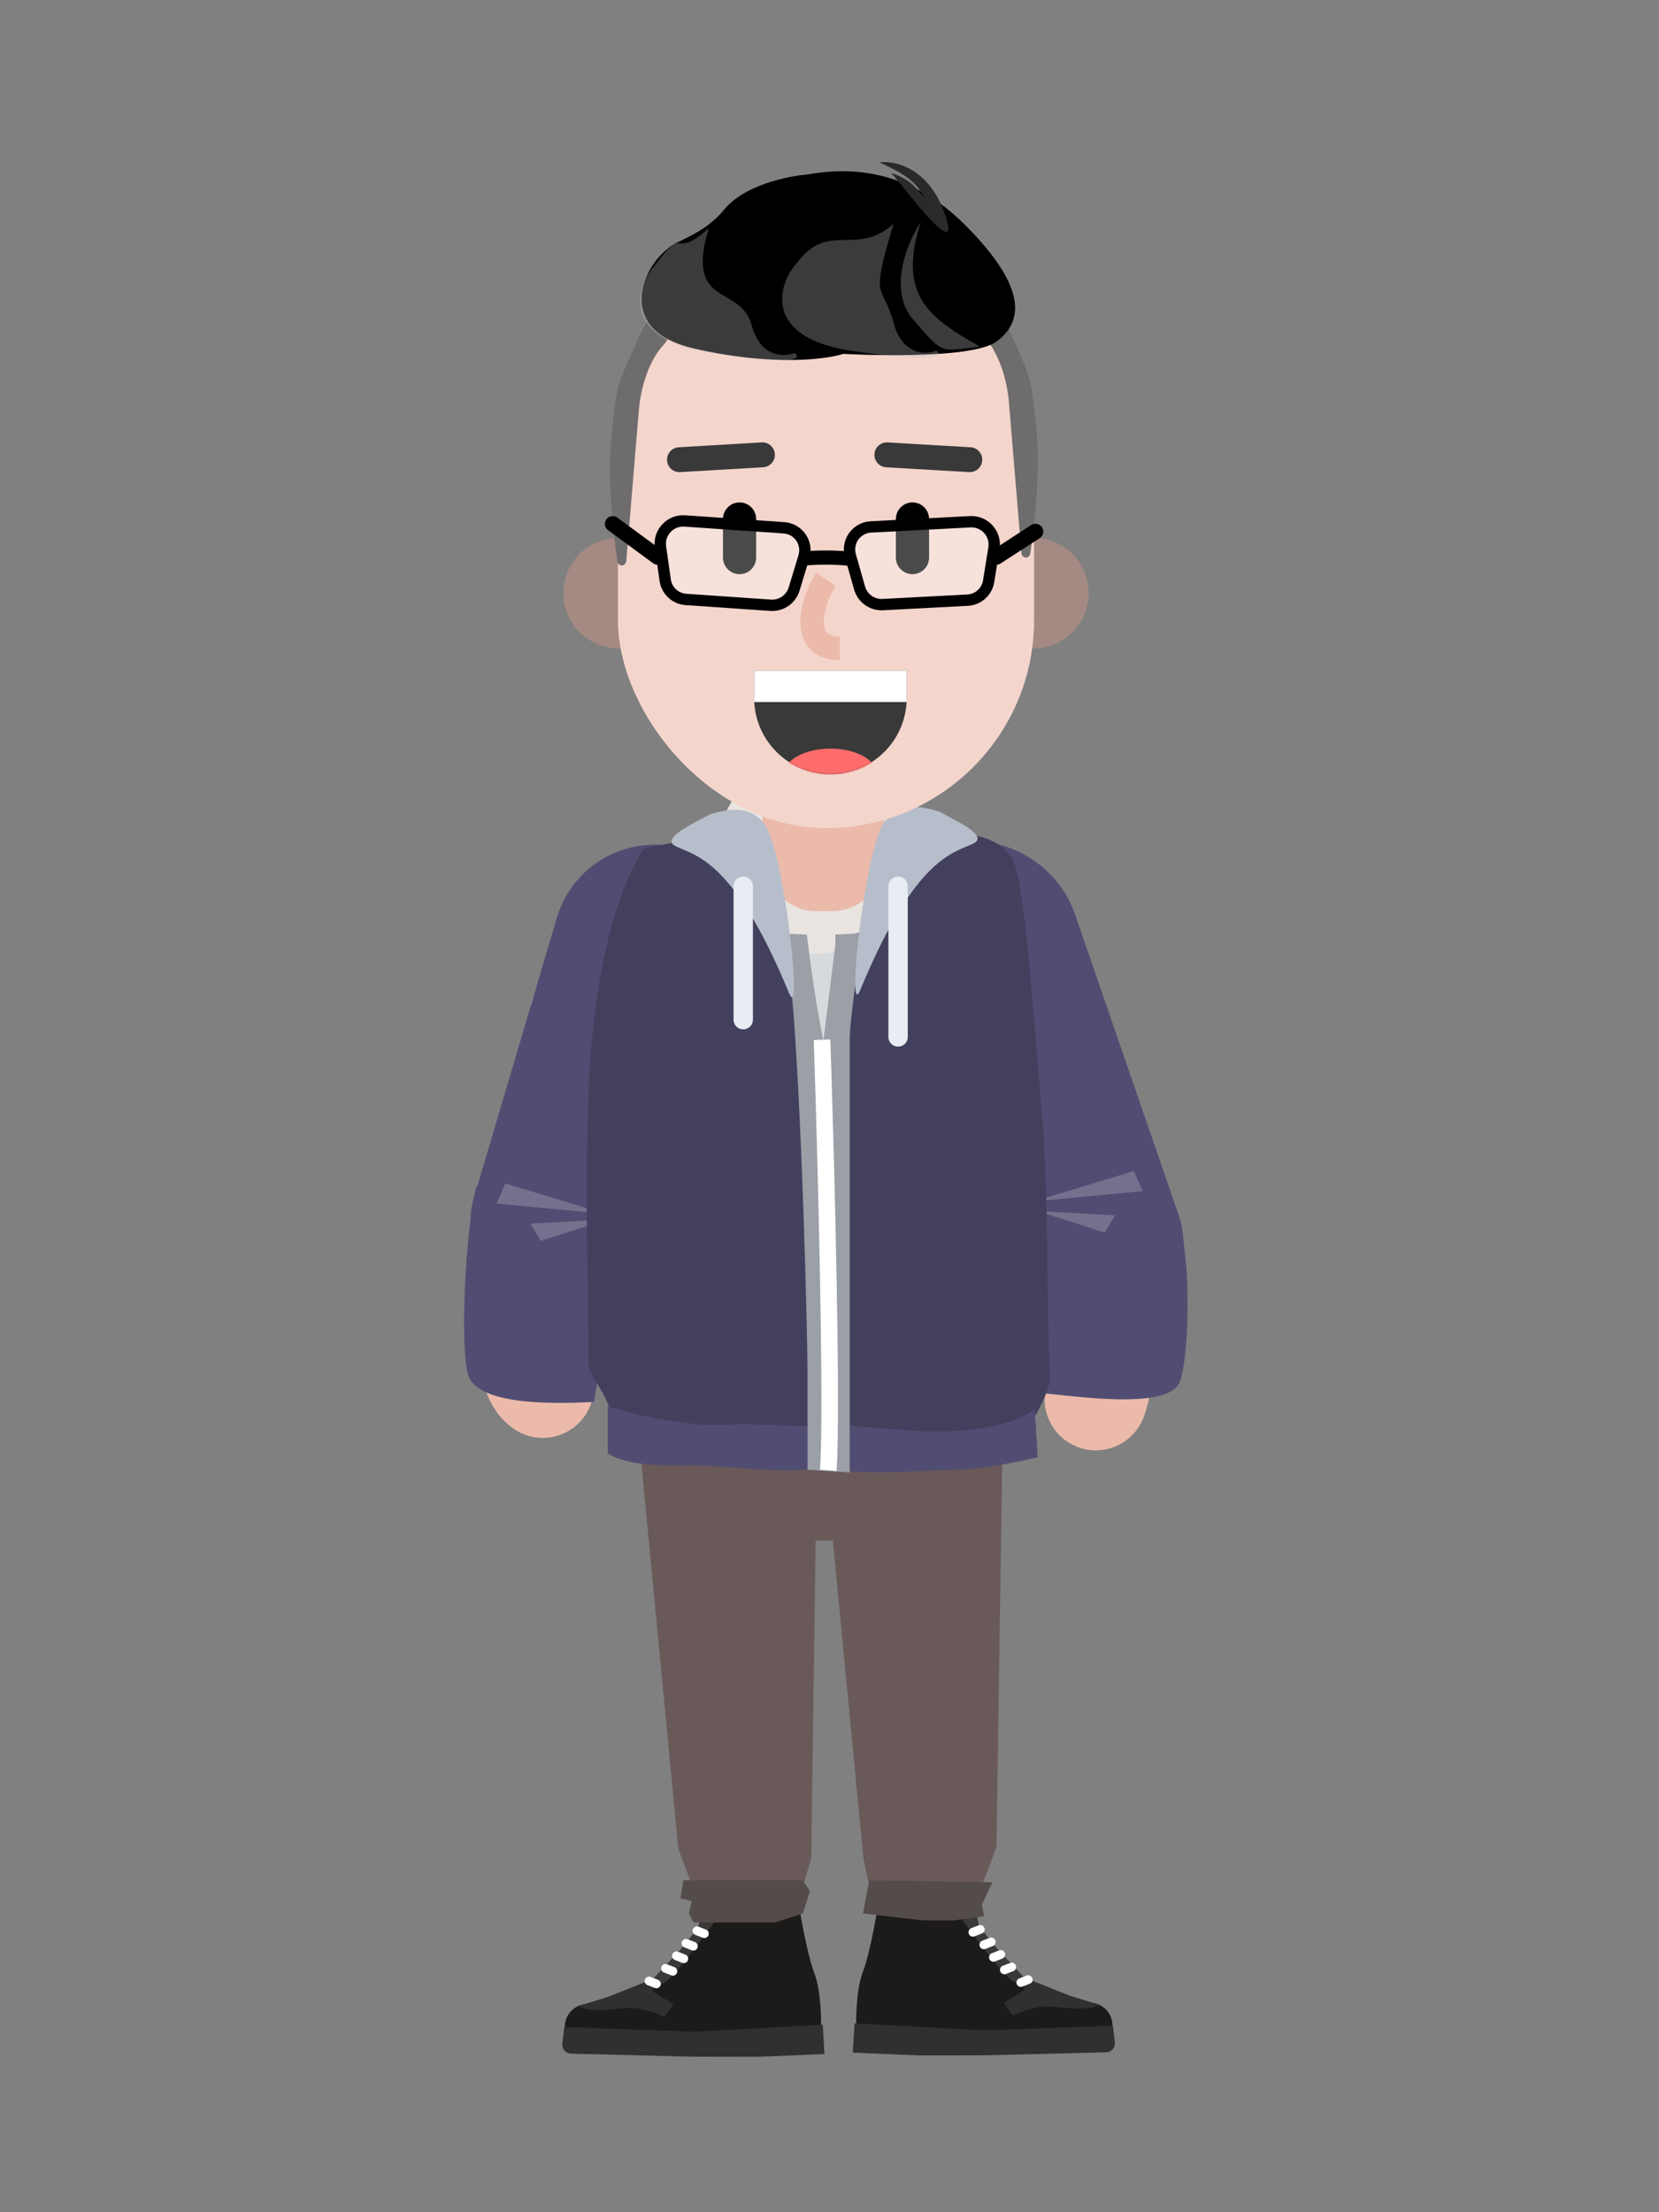 <svg width="1200" height="1600" viewBox="0 0 1200 1600" fill="none" xmlns="http://www.w3.org/2000/svg">
<rect x="0" y="0" width="1200" height="1600" fill="#808080" stroke="none"/>
<ellipse cx="598.601" cy="1078.09" rx="100.994" ry="36.148" fill="#695959"/>
<path d="M666.103 1254.85V1422.86" stroke="#DCE1E9" stroke-width="54" stroke-linecap="round" stroke-linejoin="bevel"/>
<path d="M530.048 1254.85L546.777 1407.94" stroke="#DCE1E9" stroke-width="54" stroke-linecap="round" stroke-linejoin="bevel"/>
<path d="M521.593 1390.31C518.045 1384.84 512.779 1384.56 508.514 1381.42C506.422 1384.41 506.578 1388.77 504.684 1394.62L492.369 1409.82L470.961 1432.75L450.557 1443.82L462.863 1458.01C471.105 1451.59 517.879 1401.78 521.593 1390.31Z" fill="#3B3937"/>
<path d="M593.908 1465.46C593.908 1465.46 594.369 1440.59 588.958 1426.86C583.548 1413.14 577.787 1377.68 577.787 1377.68C577.787 1377.68 568.49 1387.82 551.012 1387.97L518.074 1388.26C518.074 1388.26 489.397 1428.3 480.969 1433.67C472.541 1439.04 424.801 1449.46 424.801 1449.46C415.734 1449.54 408.447 1456.95 408.526 1466.02L408.599 1474.37L508.17 1473.5L593.908 1465.46Z" fill="#1C1B19"/>
<path d="M450.132 1452.43C437.645 1454.04 421.65 1454.68 418.616 1450.71L439.063 1444.53L465.97 1433.8L473 1437.24L472.026 1440.24L487.109 1449.61L480.687 1458.67L480.588 1458.63C475.66 1456.47 462.741 1450.81 450.132 1452.43Z" fill="#303030"/>
<path d="M509.461 1398.53L504.146 1396.46" stroke="white" stroke-width="6.356" stroke-linecap="round"/>
<path d="M501.54 1407.6L496.224 1405.53" stroke="white" stroke-width="6.356" stroke-linecap="round"/>
<path d="M494.619 1416.66L489.303 1414.59" stroke="white" stroke-width="6.356" stroke-linecap="round"/>
<path d="M486.697 1425.73L481.382 1423.66" stroke="white" stroke-width="6.356" stroke-linecap="round"/>
<path d="M474.777 1434.84L469.461 1432.77" stroke="white" stroke-width="6.356" stroke-linecap="round"/>
<path d="M595.112 1464.42L501.404 1469.47L408.151 1466.05L406.787 1478.25C406.374 1481.95 409.219 1485.22 412.944 1485.31L499.617 1487.5L547.996 1487.6L596.356 1485.59L595.112 1464.42Z" fill="#303030"/>
<path d="M691.598 1389.31C695.146 1383.84 700.411 1383.56 704.676 1380.42C706.769 1383.41 706.612 1387.77 708.506 1393.62L720.821 1408.82L742.229 1431.75L762.633 1442.82L750.327 1457.01C742.085 1450.59 695.311 1400.78 691.598 1389.31Z" fill="#3B3937"/>
<path d="M619.283 1464.46C619.283 1464.46 618.822 1439.59 624.232 1425.86C629.642 1412.14 635.403 1376.68 635.403 1376.68C635.403 1376.68 644.7 1386.82 662.178 1386.97L695.116 1387.26C695.116 1387.26 723.793 1427.3 732.221 1432.67C740.649 1438.04 788.389 1448.46 788.389 1448.46C797.456 1448.54 804.743 1455.95 804.664 1465.02L804.591 1473.37L705.02 1472.5L619.283 1464.46Z" fill="#1C1B19"/>
<path d="M763.058 1451.43C775.545 1453.04 791.54 1453.68 794.575 1449.71L774.128 1443.53L747.22 1432.8L740.19 1436.24L741.164 1439.24L726.081 1448.61L732.503 1457.67L732.602 1457.63C737.53 1455.47 750.449 1449.81 763.058 1451.43Z" fill="#303030"/>
<path d="M703.729 1397.53L709.045 1395.46" stroke="white" stroke-width="6.356" stroke-linecap="round"/>
<path d="M711.65 1406.6L716.966 1404.53" stroke="white" stroke-width="6.356" stroke-linecap="round"/>
<path d="M718.572 1415.66L723.887 1413.59" stroke="white" stroke-width="6.356" stroke-linecap="round"/>
<path d="M726.493 1424.73L731.808 1422.66" stroke="white" stroke-width="6.356" stroke-linecap="round"/>
<path d="M738.414 1433.84L743.729 1431.77" stroke="white" stroke-width="6.356" stroke-linecap="round"/>
<path d="M618.078 1463.42L711.787 1468.47L805.039 1465.05L806.403 1477.25C806.817 1480.95 803.971 1484.22 800.247 1484.31L713.574 1486.5L665.195 1486.6L616.834 1484.59L618.078 1463.42Z" fill="#303030"/>
<path d="M456.778 983.937H591.778L586.778 1343.73L578.778 1371.94L502.278 1367.94L490.663 1337.24L456.778 983.937Z" fill="#695959"/>
<path d="M590.492 989.958H725.949L720.777 1335.94L709.777 1364.94L631.777 1378.36L624.516 1343.94L590.492 989.958Z" fill="#695959"/>
<path d="M494.278 1359.94H580.778L585.778 1367.91L580.778 1383.94L560.778 1390.41H501.778L498.278 1383.94L500.278 1374.91L492.278 1372.91L494.278 1359.94Z" fill="#544B4B"/>
<path d="M628.778 1359.94L717.778 1361.41L710.278 1377.41L711.778 1385.91L690.278 1388.91H667.278L624.278 1383.91L628.778 1359.94Z" fill="#544B4B"/>
<path d="M424.308 759.895C392.601 821.97 366.601 985.97 392.601 1002.97" stroke="#EBBAAA" stroke-width="74" stroke-linecap="round" stroke-linejoin="bevel"/>
<path d="M747.323 737.157C792.675 817.554 809.093 966.618 792.601 1011.97" stroke="#EBBAAA" stroke-width="74" stroke-linecap="round" stroke-linejoin="bevel"/>
<rect x="389.263" y="710.504" width="109.872" height="16.687" transform="rotate(18 389.263 710.504)" fill="#F1EDED"/>
<rect x="802.343" y="748.991" width="109.872" height="16.687" transform="rotate(162 802.343 748.991)" fill="#F1EDED"/>
<path d="M460.154 666.085C460.989 631.67 488.54 603.881 522.946 602.758L603.27 600.13C609.815 599.923 616.371 600.264 622.854 601.16L701.261 612.003C735.852 616.786 760.465 648.058 756.982 682.804L742.15 830.692L749.591 1042.57C749.664 1044.38 663.415 1042.66 661.601 1042.57H522.946L444.137 1030.67C442.395 1030.58 441.065 1029.06 441.21 1027.32L456.609 812.273L460.154 666.085Z" fill="#D7DADD"/>
<path d="M590.715 689.743C630.562 689.743 662.865 657.441 662.865 617.593C662.865 577.745 630.562 545.442 590.715 545.442C550.867 545.442 518.564 577.745 518.564 617.593C518.564 657.441 550.867 689.743 590.715 689.743Z" fill="#E9E4E0"/>
<rect x="551.601" y="539.97" width="88" height="119" rx="37.911" fill="#EBBAAA"/>
<rect x="423.745" y="592.97" width="147.712" height="359.643" rx="73.856" transform="rotate(16.5 423.745 592.97)" fill="#514D72"/>
<path d="M338.802 994.97C332.402 976.57 336.601 887.97 344.601 857.97L452.802 876.97C440.601 914.97 438.601 964.97 429.601 1013.97L429.447 1013.98C408.302 1014.98 346.782 1017.91 338.802 994.97Z" fill="#514D72"/>
<path opacity="0.2" d="M365.601 855.97L438.101 877.97L359.101 870.47L365.601 855.97Z" fill="white"/>
<path opacity="0.2" d="M383.601 884.97L439.601 881.97L391.101 897.47L383.601 884.97Z" fill="white"/>
<rect width="157.985" height="388.308" rx="78.993" transform="matrix(-0.946 0.326 0.326 0.946 751.979 586.97)" fill="#514D72"/>
<path d="M602.601 868.97C601.807 801.813 579.601 709.622 579.601 677.47C572.601 677.47 565.601 676.47 560.601 673.47C560.871 647.627 562.698 621.125 551.715 596.97L466.192 613.442C452.87 631.775 429.432 686.549 425.67 791.467C422.681 874.847 425.772 931.03 425.67 984.97C425.644 998.903 445.601 1009.15 445.601 1046.65C462.058 1051.41 548.527 1063.57 602.601 1046.65C612.601 980.97 603.776 968.388 602.601 868.97Z" fill="#43405E"/>
<path d="M524.601 1030.47C502.201 1032.07 462.601 1024.97 439.601 1016.97V1050.97C452.601 1060.97 486.101 1059.97 504.601 1059.97C527.601 1059.97 564.601 1066.97 604.601 1060.97L602.601 1030.47C588.601 1033.47 547.001 1028.87 524.601 1030.47Z" fill="#514D72"/>
<path d="M853.601 998.97C860.001 980.57 861.601 915.97 853.601 885.97L739.601 880.97C751.802 918.97 737.601 957.97 746.601 1006.97C767.601 1007.97 845.601 1021.97 853.601 998.97Z" fill="#514D72"/>
<path opacity="0.2" d="M820.101 846.97L747.601 868.97L826.601 861.47L820.101 846.97Z" fill="white"/>
<path opacity="0.2" d="M806.601 878.97L750.601 875.97L799.101 891.47L806.601 878.97Z" fill="white"/>
<path d="M594.601 856.97C594.601 760.762 604.601 707.082 604.601 675.97C610.101 675.97 616.051 676.47 623.601 673.97C627.184 647.37 636.865 617.852 646.982 594.97L705.025 604.329C719.464 606.658 732.136 615.054 735.346 629.323C742.46 660.948 746.544 720.015 753.039 797.094C759.601 874.97 756.342 940.517 759.601 993.97C760.618 1010.64 737.724 1037.83 738.601 1048.69C709.842 1052.79 651.483 1065.07 600.601 1048.69C600.601 983.196 594.601 953.177 594.601 856.97Z" fill="#43405E"/>
<path d="M663.601 1034.97C686.001 1036.57 729.601 1034.47 748.601 1018.97L750.601 1053.97C730.601 1058.97 703.101 1062.97 695.601 1062.97C663.213 1062.97 635.601 1067.97 595.601 1061.97V1028.47C609.601 1031.47 641.201 1033.37 663.601 1034.97Z" fill="#514D72"/>
<path d="M584.101 992.97C584.101 965.77 579.934 796.97 572.601 716.97L562.101 674.97L583.601 675.97C585.312 689.839 589.601 723.97 595.601 752.97L605.101 675.97L622.101 674.97C622.101 693.636 614.601 735.37 614.601 752.97V1064.97L584.101 1062.97V992.97Z" fill="#9B9FA6"/>
<path d="M594.601 751.97C597.934 850.136 602.101 1022.97 599.101 1063.47" stroke="white" stroke-width="12"/>
<path d="M704.289 609.969C715.489 604.369 690.289 592.969 679.289 586.969C670.289 584.303 650.489 578.17 639.289 594.97C625.289 615.97 611.918 741.118 622.289 715.97C662.289 618.97 690.289 616.969 704.289 609.969Z" fill="#B7BECB"/>
<path d="M488.601 611.969C477.401 606.369 502.601 594.969 513.601 588.969C522.601 586.303 542.401 580.17 553.601 596.97C567.601 617.97 580.971 743.118 570.601 717.97C530.601 620.97 502.601 618.969 488.601 611.969Z" fill="#B7BECB"/>
<path d="M537.601 640.97V737.5" stroke="#E8ECF3" stroke-width="14" stroke-linecap="round"/>
<path d="M649.601 640.97V749.97" stroke="#E8ECF3" stroke-width="14" stroke-linecap="round"/>
<path opacity="0.5" d="M747.479 468.971C769.57 468.971 787.479 451.062 787.479 428.971C787.479 406.879 769.57 388.971 747.479 388.971C725.388 388.971 707.479 406.879 707.479 428.971C707.479 451.062 725.388 468.971 747.479 468.971Z" fill="#C99584"/>
<path opacity="0.5" d="M447.479 468.971C425.388 468.971 407.479 451.062 407.479 428.971C407.479 406.879 425.388 388.971 447.479 388.971C469.57 388.971 487.479 406.879 487.479 428.971C487.479 451.062 469.57 468.971 447.479 468.971Z" fill="#C99584"/>
<rect x="446.979" y="178.971" width="301" height="420" rx="150.5" fill="#F4D5CC"/>
<path fill-rule="evenodd" clip-rule="evenodd" d="M545.479 484.991V504.791C545.479 535.271 570.189 559.971 600.659 559.971C631.139 559.971 655.839 535.271 655.839 504.791V484.991H545.479Z" fill="#393939"/>
<mask id="mask0" mask-type="alpha" maskUnits="userSpaceOnUse" x="545" y="484" width="111" height="76">
<path fill-rule="evenodd" clip-rule="evenodd" d="M545.569 484.971C545.509 485.991 545.479 487.021 545.479 488.052V507.338C545.479 536.411 570.189 559.971 600.659 559.971C631.139 559.971 655.839 536.411 655.839 507.338V488.052C655.839 487.021 655.809 485.991 655.749 484.971H545.569Z" fill="white"/>
</mask>
<g mask="url(#mask0)">
<path d="M600.659 577.664C619.038 577.664 633.936 569.554 633.936 559.551C633.936 549.547 619.038 541.438 600.659 541.438C582.28 541.438 567.381 549.547 567.381 559.551C567.381 569.554 582.28 577.664 600.659 577.664Z" fill="#FF6C6C"/>
</g>
<rect x="545.479" y="484.991" width="110.363" height="22.747" fill="white"/>
<path d="M442.339 315.238C446.425 278.324 444.452 283.005 462.202 243.561C479.952 204.118 495.631 232.465 479.952 249.455C464.272 266.444 462.202 295.458 462.202 295.458L453.018 405.745C452.86 407.579 451.467 408.973 449.805 408.973C448.068 408.973 446.648 407.466 446.573 405.561C446.573 405.561 438.253 352.152 442.339 315.238Z" fill="#6E6C6C"/>
<path d="M749.535 309.533C745.45 272.618 747.423 277.3 729.673 237.856C711.923 198.413 696.243 226.76 711.923 243.75C727.603 260.739 729.673 289.753 729.673 289.753L738.857 400.04C739.015 401.874 740.408 403.267 742.07 403.267C743.806 403.267 745.227 401.761 745.301 399.856C745.301 399.856 753.621 346.447 749.535 309.533Z" fill="#6E6C6C"/>
<path d="M641.479 328.971L701.479 332.471" stroke="#393939" stroke-width="18" stroke-linecap="round"/>
<path d="M551.479 328.971L491.479 332.471" stroke="#393939" stroke-width="18" stroke-linecap="round"/>
<path d="M597.479 418.97C587.479 433.97 577.479 468.97 607.479 468.97" stroke="#EBBAAA" stroke-width="17"/>
<path d="M660.016 375.378V403.268" stroke="black" stroke-width="24" stroke-linecap="round"/>
<path d="M534.939 375.378V403.268" stroke="black" stroke-width="24" stroke-linecap="round"/>
<path d="M501.973 252.062C445.911 239.165 463.298 195.125 483.073 179.773C487.989 174.409 509.511 169.38 523.675 151.73C537.839 134.08 569.472 127.4 583.518 126.265C604.243 122.681 651.921 116.621 697.803 162.435C743.685 208.25 739.961 232.846 720.841 246.999C701.722 261.152 610.036 255.945 610.036 255.945C597.375 260.025 558.036 264.958 501.973 252.062Z" fill="black"/>
<path opacity="0.3" d="M512.659 255.233C449.107 245.539 459.699 207.21 473.613 191.95C496.503 160.982 485.73 189.257 512.659 165.021C495.155 222.918 535.548 205.414 543.627 235.036C550.09 258.733 566.965 258.374 574.595 255.233C580.43 259.272 576.211 264.927 512.659 255.233Z" fill="#C4C4C4"/>
<path opacity="0.3" d="M615.368 253.619C551.816 243.925 562.408 205.596 576.322 190.336C599.212 159.368 619.407 186.074 646.336 161.839C628.832 219.736 638.257 203.801 646.336 233.422C652.799 257.119 669.674 256.761 677.304 253.619C683.139 257.658 678.92 263.313 615.368 253.619Z" fill="#C4C4C4"/>
<path opacity="0.3" d="M660.099 230.586C644.401 212.381 652.83 180.586 665.952 160.715C648.471 215.083 673.941 230.586 708.694 250.697C679.45 254.071 682.773 256.884 660.099 230.586Z" fill="#C4C4C4"/>
<path d="M636.032 117.48C640.498 119.353 651.01 124.326 657.33 129.235C660.578 131.757 664.223 134.977 668.573 142.601C670.606 146.165 665.621 138.723 659.943 133.427C654.135 128.009 640.529 122.827 646.362 127.049C657.605 140.415 695.296 190.325 683.795 155.814C672.294 121.303 647.161 115.879 636.032 117.48Z" fill="#2C2929"/>
<path d="M580.095 404.072C585.84 403.458 600.646 402.599 613.904 404.072" stroke="black" stroke-width="10.258"/>
<path d="M615.109 401.877C612.237 391.765 619.454 381.656 629.937 381.108L701.789 377.352C712.272 376.803 720.633 386.098 718.966 396.447L715.108 420.401C713.887 427.988 707.548 433.674 699.863 434.075L638.516 437.283C630.831 437.685 623.863 432.695 621.758 425.282L615.109 401.877Z" fill="white" fill-opacity="0.29" stroke="black" stroke-width="8.207"/>
<path d="M477.749 395.593C476.276 385.22 484.809 376.067 495.281 376.789L567.048 381.735C577.521 382.456 584.549 392.681 581.489 402.742L574.403 426.039C572.159 433.415 565.099 438.289 557.421 437.76L496.15 433.537C488.472 433.008 482.239 427.219 481.159 419.613L477.749 395.593Z" fill="white" fill-opacity="0.29" stroke="black" stroke-width="8.207"/>
<path d="M720.646 402.825L749.004 384.458" stroke="black" stroke-width="11.284" stroke-linecap="round"/>
<path d="M475.742 402.825L443.18 378.897" stroke="black" stroke-width="11.284" stroke-linecap="round"/>
</svg>
